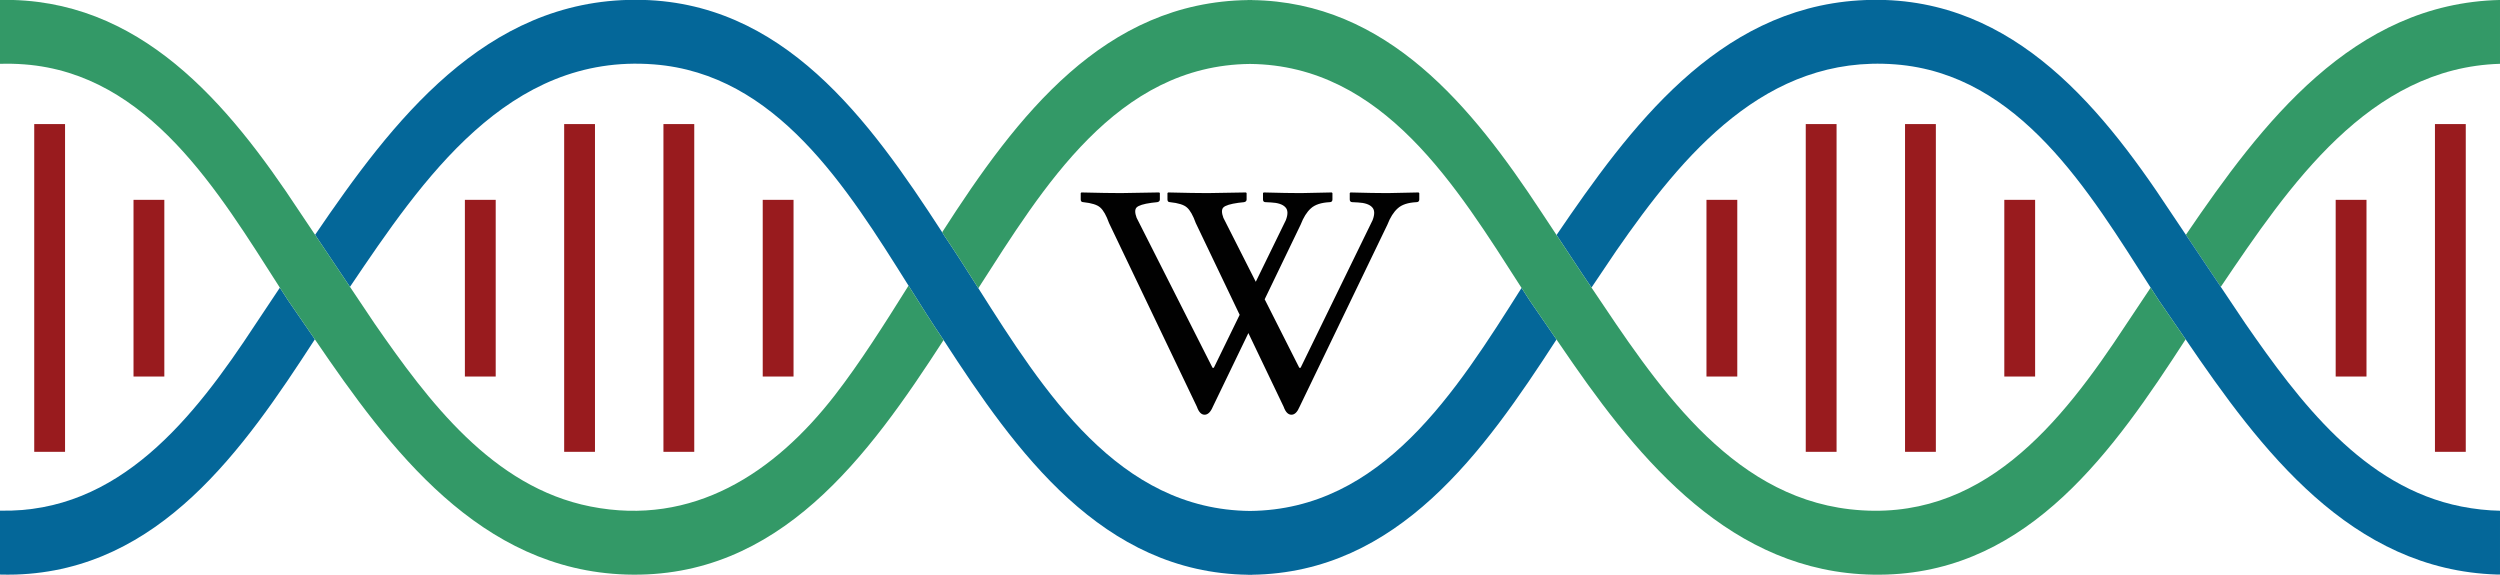 <?xml version="1.0" encoding="utf-8"?>
<!-- Generator: Adobe Illustrator 16.0.0, SVG Export Plug-In . SVG Version: 6.00 Build 0)  -->
<!DOCTYPE svg PUBLIC "-//W3C//DTD SVG 1.1//EN" "http://www.w3.org/Graphics/SVG/1.1/DTD/svg11.dtd">
<svg version="1.1" id="Layer_1" xmlns="http://www.w3.org/2000/svg" xmlns:xlink="http://www.w3.org/1999/xlink" x="0px" y="0px"
	 width="667.74px" height="153.542px" viewBox="0 0 667.74 153.542" enable-background="new 0 0 667.74 153.542"
	 xml:space="preserve">
<rect x="124.169" y="53.376" fill="#991B1E" width="8.231" height="47.194"/>
<rect x="203.72" y="53.376" fill="#991B1E" width="8.231" height="47.194"/>
<rect x="35.661" y="53.376" fill="#991B1E" width="8.231" height="47.194"/>
<rect x="150.687" y="33.14" fill="#991B1E" width="8.23" height="87.541"/>
<rect x="177.203" y="33.14" fill="#991B1E" width="8.231" height="87.541"/>
<rect x="9.144" y="33.14" fill="#991B1E" width="8.231" height="87.541"/>
<rect x="455.792" y="53.376" fill="#991B1E" width="8.23" height="47.194"/>
<rect x="623.851" y="53.376" fill="#991B1E" width="8.23" height="47.194"/>
<rect x="535.343" y="53.376" fill="#991B1E" width="8.23" height="47.194"/>
<rect x="482.309" y="33.14" fill="#991B1E" width="8.23" height="87.541"/>
<rect x="508.827" y="33.14" fill="#991B1E" width="8.232" height="87.541"/>
<rect x="650.366" y="33.14" fill="#991B1E" width="8.23" height="87.541"/>
<path fill="#81C341" d="M415.673,62.571c-0.01,0.015-0.02,0.029-0.029,0.044l0.029,0.045V62.571z"/>
<path fill="#046799" d="M4.206,153.458c38.453-1.229,60.835-33.431,79.825-62.724l0.066-0.099c-0.021-0.031-0.043-0.063-0.065-0.095
	l-7.081-10.291c-0.729-1.123-1.463-2.266-2.2-3.416l-6.543,9.816C51.811,111.633,31.832,137.104,0,136.393v17.068
	C1.386,153.496,2.784,153.503,4.206,153.458z"/>
<path fill="#339967" d="M583.841,62.724l9.318,13.896c18.266-27.059,39.625-58.543,74.58-59.577v-17.05
	C628.48,0.886,604.156,32.88,583.841,62.724z"/>
<path fill="#81C341" d="M415.748,62.771l-0.074-0.11v0.218C415.699,62.843,415.722,62.807,415.748,62.771z"/>
<path fill="#046799" d="M408.591,80.298c-0.727-1.119-1.457-2.254-2.191-3.396c-17.498,27.691-37.285,59.236-72.519,59.571
	c-35.138-0.333-55.049-31.851-72.573-59.492c-3.125-4.928-6.173-9.733-9.218-14.216l-0.002-0.051
	c-0.146-0.226-0.294-0.452-0.441-0.678c-19.413-29.907-42.455-62.108-81.873-62.085c-40.278-0.023-65.004,32.494-85.616,62.773
	l9.318,13.897c19.393-28.729,42.272-62.456,81.209-59.419c32.644,2.545,51.427,32.717,67.979,59.093
	c3.174,5.058,6.268,9.977,9.36,14.534c0.021,0.031,0.043,0.064,0.064,0.096c19.303,29.773,42.316,62.06,81.293,62.591v0.023
	c0.155,0,0.306-0.011,0.461-0.012c0.181,0.001,0.356,0.014,0.538,0.014v-0.027c39.089-0.531,61.954-32.902,81.292-62.732
	l0.064-0.095L408.591,80.298z"/>
<path fill="#339967" d="M242.665,76.295c-6.54,10.451-12.934,20.552-19.637,29.214c-16.145,20.863-37.948,35.191-65.301,29.777
	c-26.189-5.182-43.333-28.16-57.644-48.813l-6.606-9.853l-9.318-13.897l-4.183-6.238C60.881,27.472,37.285-0.744,0-0.02v17.068
	c2.135-0.066,4.316-0.023,6.552,0.149c33.224,2.552,51.832,34.088,68.198,59.636c0.737,1.15,1.471,2.293,2.2,3.416l7.081,10.291
	c0.021,0.031,0.043,0.063,0.065,0.095c20.082,29.513,44.108,61.601,83.16,62.821c40.957,1.278,64.72-31.679,84.769-62.626
	C248.933,86.271,245.839,81.353,242.665,76.295z"/>
<path fill="#046799" d="M657.408,135.286c-26.189-5.182-43.332-28.16-57.643-48.813l-6.605-9.854l-9.318-13.896l-4.184-6.238
	c-19.65-29.857-44.063-58.877-83.26-56.376c-37.793,2.412-61.084,33.911-80.65,62.661l6.807,10.289
	c0.836,1.234,1.68,2.488,2.527,3.752l6.625-9.838c17.826-25.725,40.01-52.429,74.527-49.777
	c33.223,2.552,51.83,34.087,68.199,59.636c0.736,1.15,1.471,2.293,2.199,3.416l7.08,10.291c0.021,0.031,0.045,0.063,0.066,0.096
	c20.082,29.513,44.109,61.6,83.158,62.82c0.271,0.009,0.533-0.001,0.803,0.004v-17.042
	C664.388,136.35,660.945,135.986,657.408,135.286z"/>
<path fill="#339967" d="M583.712,90.54l-7.08-10.291c-0.729-1.123-1.463-2.266-2.199-3.416l-6.545,9.816
	c-17.336,26.414-38.666,53.393-73.785,49.375c-32.545-3.724-52.107-34.011-69.021-59.213c-0.848-1.264-1.691-2.518-2.527-3.752
	l-6.807-10.289c-0.025,0.036-0.049,0.072-0.074,0.107V62.66l-0.029-0.045l-4.025-6.083C393.23,28.593,370.611,0.521,334.382,0.023
	V0.001c-0.185,0-0.364,0.008-0.548,0.01C333.682,0.01,333.535,0,333.382,0v0.019c-38.386,0.505-61.624,30.661-81.735,62.018
	c0.146,0.226,0.295,0.452,0.441,0.678l0.002,0.051c3.045,4.482,6.094,9.288,9.218,14.216c17.31-26.938,36.926-59.56,72.574-59.904
	c35.611,0.344,55.221,32.901,72.518,59.825c0.734,1.143,1.465,2.277,2.191,3.396l7.146,10.39l4.438,6.452
	c20.15,29.021,45.279,57.546,83.713,56.318c38.451-1.229,60.834-33.431,79.824-62.724l0.066-0.098
	C583.757,90.604,583.734,90.571,583.712,90.54z"/>
<path id="path2834" fill="#010101" d="M288.831,51.401l-0.173,0.173v1.707c0,0.469,0.222,0.716,0.692,0.716
	c2.228,0.235,3.733,0.702,4.524,1.434c0.82,0.705,1.616,2.103,2.35,4.155l23.466,49.058c0.498,1.407,1.171,2.126,2.051,2.126
	s1.614-0.719,2.201-2.126l9.496-19.683l9.42,19.683c0.496,1.407,1.197,2.126,2.076,2.126c0.881,0,1.588-0.719,2.178-2.126
	l23.465-48.662c0.732-1.904,1.66-3.359,2.744-4.326c1.084-0.998,2.736-1.54,4.994-1.658c0.498,0,0.768-0.247,0.768-0.716v-1.707
	l-0.197-0.173l-8.309,0.173c-2.346,0-5.641-0.057-9.891-0.173l-0.174,0.173v1.707c0,0.469,0.248,0.716,0.717,0.716l1.434,0.074
	c1.818,0.089,3.082,0.504,3.783,1.237c0.734,0.703,0.789,1.874,0.174,3.486l-19.236,39.438h-0.348l-9.246-18.298l9.617-19.954
	c0.734-1.904,1.635-3.359,2.721-4.326c1.084-0.998,2.762-1.54,5.02-1.658c0.498,0,0.742-0.247,0.742-0.716v-1.707l-0.174-0.173
	l-8.309,0.173c-2.346,0-5.641-0.057-9.891-0.173l-0.173,0.173v1.707c0,0.469,0.224,0.716,0.692,0.716l1.459,0.074
	c1.818,0.089,3.08,0.504,3.783,1.237c0.734,0.703,0.789,1.874,0.174,3.486l-8.036,16.467l-8.655-17.086
	c-0.498-1.349-0.498-2.271,0-2.77c0.528-0.527,1.871-0.941,3.981-1.235l1.533-0.174c0.469-0.088,0.692-0.335,0.692-0.716v-1.707
	l-0.173-0.173l-10.237,0.173c-2.346,0-5.868-0.057-10.558-0.173l-0.173,0.173v1.707c0,0.469,0.222,0.716,0.692,0.716
	c2.228,0.235,3.732,0.702,4.524,1.434c0.82,0.705,1.616,2.103,2.35,4.155l11.72,24.503l-6.899,14.145h-0.347l-20.275-40.058
	c-0.498-1.349-0.498-2.271,0-2.77c0.528-0.527,1.846-0.941,3.957-1.235l1.558-0.174c0.469-0.088,0.692-0.335,0.692-0.716v-1.707
	l-0.173-0.173l-10.237,0.173C297.042,51.574,293.52,51.518,288.831,51.401z"/>
</svg>
